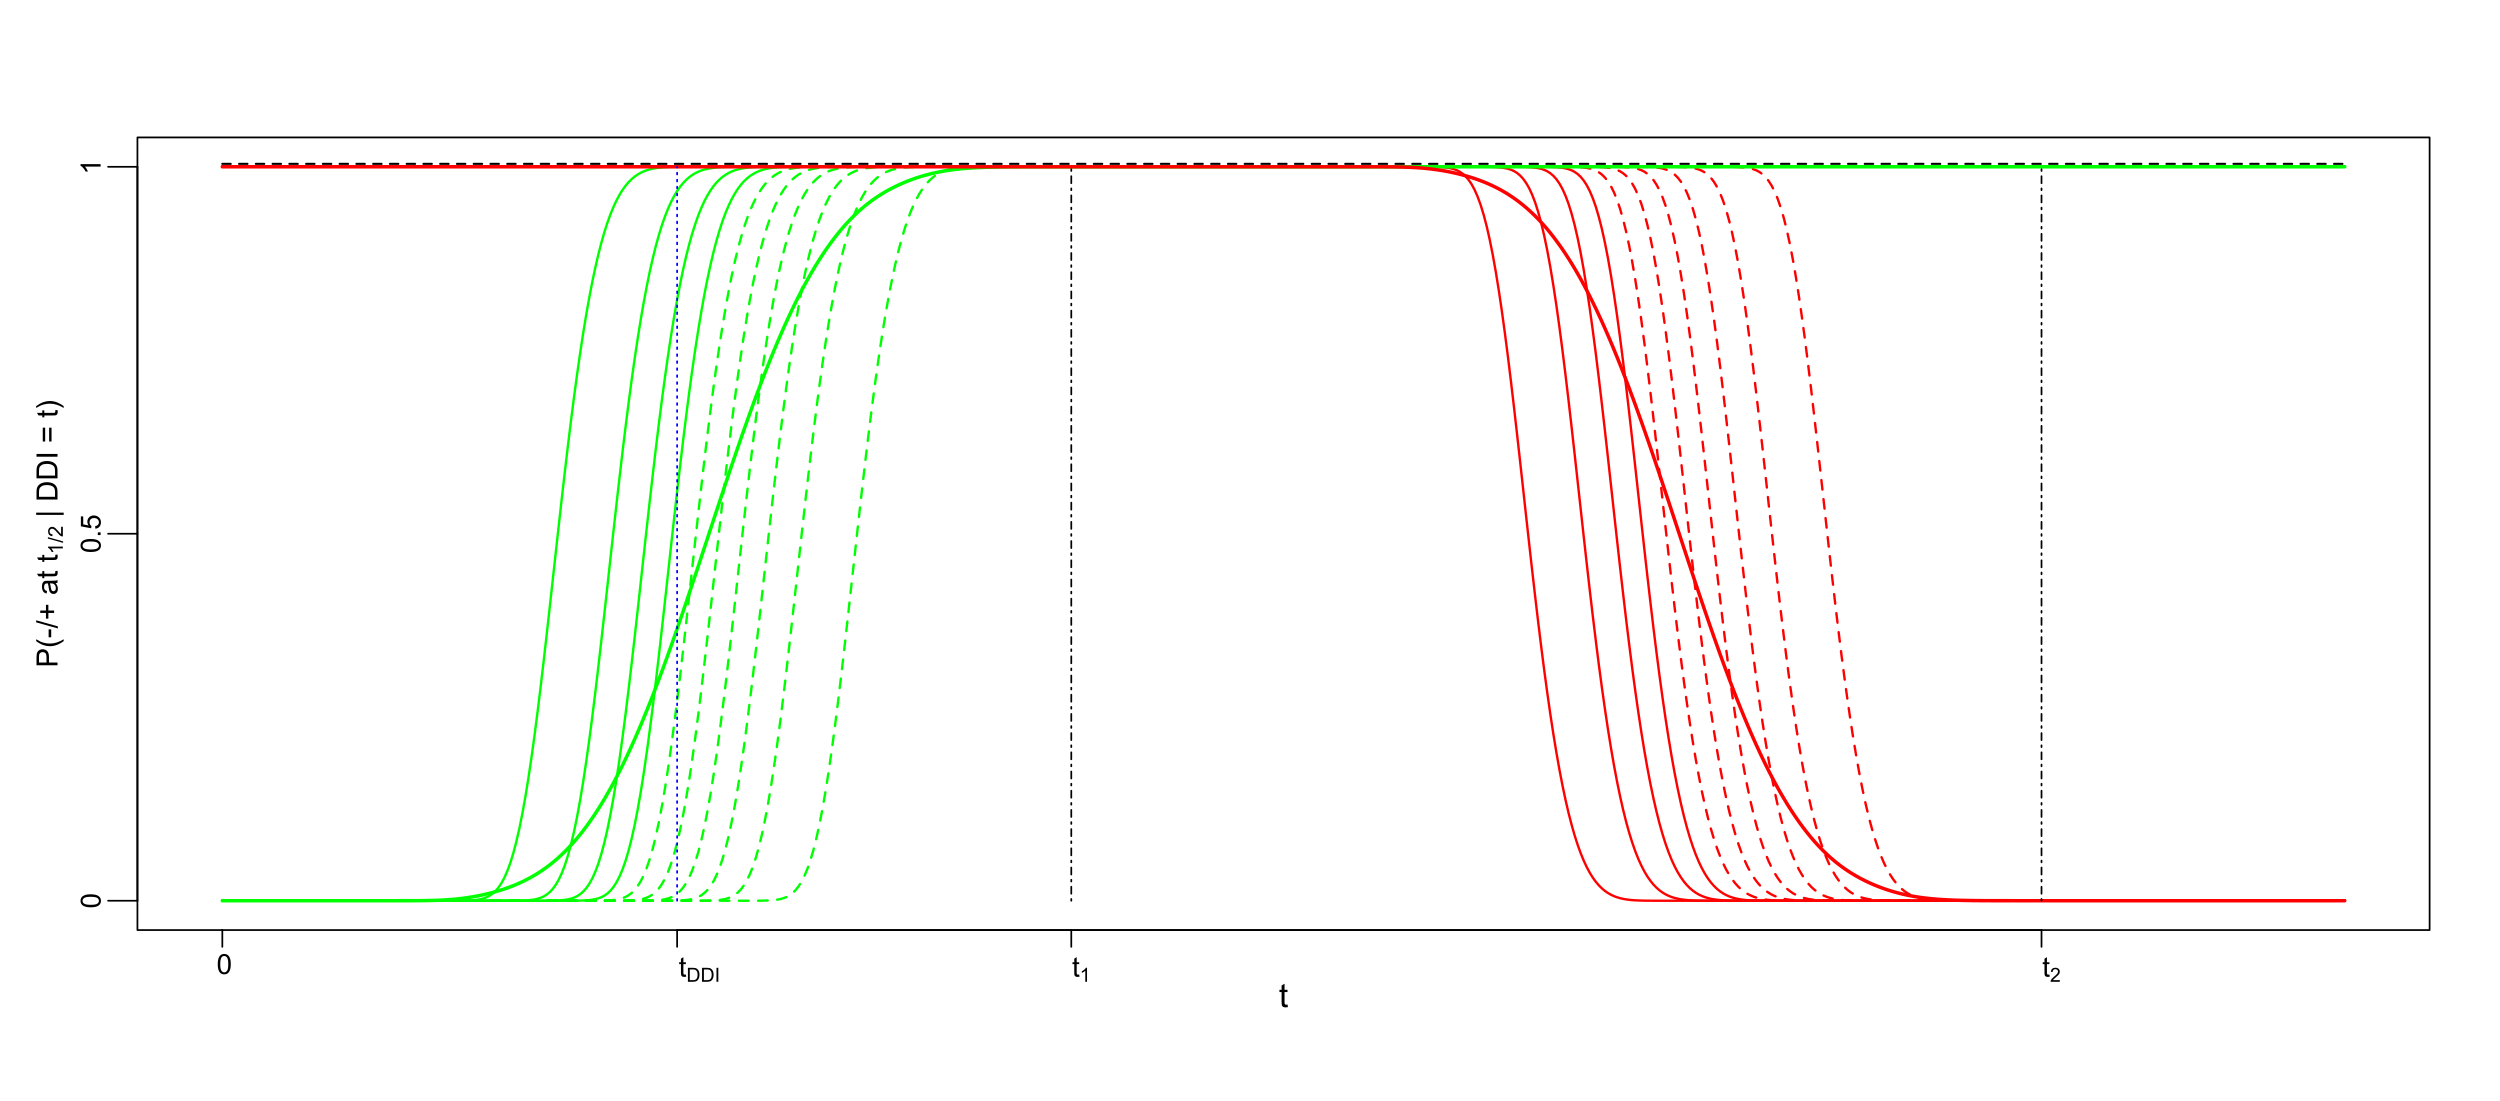 <?xml version="1.0" encoding="UTF-8"?>
<svg xmlns="http://www.w3.org/2000/svg" xmlns:xlink="http://www.w3.org/1999/xlink" width="1074pt" height="473pt" viewBox="0 0 1074 473" version="1.1">
<defs>
<g>
<symbol overflow="visible" id="glyph0-0">
<path style="stroke:none;" d="M 1.801 0 L 1.801 -9 L 9 -9 L 9 0 Z M 2.023 -0.227 L 8.773 -0.227 L 8.773 -8.773 L 2.023 -8.773 Z M 2.023 -0.227 "/>
</symbol>
<symbol overflow="visible" id="glyph0-1">
<path style="stroke:none;" d="M 3.711 -1.133 L 3.895 -0.016 C 3.535 0.059 3.215 0.094 2.938 0.098 C 2.477 0.094 2.121 0.023 1.871 -0.117 C 1.613 -0.262 1.438 -0.453 1.336 -0.691 C 1.23 -0.926 1.176 -1.422 1.18 -2.188 L 1.18 -6.484 L 0.254 -6.484 L 0.254 -7.469 L 1.18 -7.469 L 1.18 -9.316 L 2.441 -10.074 L 2.441 -7.469 L 3.711 -7.469 L 3.711 -6.484 L 2.441 -6.484 L 2.441 -2.117 C 2.438 -1.75 2.461 -1.52 2.508 -1.418 C 2.551 -1.316 2.621 -1.234 2.723 -1.172 C 2.82 -1.109 2.965 -1.078 3.156 -1.082 C 3.293 -1.078 3.477 -1.094 3.711 -1.133 Z M 3.711 -1.133 "/>
</symbol>
<symbol overflow="visible" id="glyph1-0">
<path style="stroke:none;" d="M 0 -1.574 L -7.875 -1.574 L -7.875 -7.875 L 0 -7.875 Z M -0.195 -1.773 L -0.195 -7.68 L -7.68 -7.68 L -7.68 -1.773 Z M -0.195 -1.773 "/>
</symbol>
<symbol overflow="visible" id="glyph1-1">
<path style="stroke:none;" d="M 0 -0.973 L -9.02 -0.973 L -9.02 -4.375 C -9.016 -4.973 -8.988 -5.43 -8.934 -5.746 C -8.859 -6.188 -8.719 -6.559 -8.512 -6.859 C -8.301 -7.156 -8.012 -7.398 -7.641 -7.582 C -7.266 -7.762 -6.855 -7.852 -6.41 -7.855 C -5.645 -7.852 -4.996 -7.605 -4.465 -7.121 C -3.934 -6.629 -3.668 -5.75 -3.668 -4.48 L -3.668 -2.164 L 0 -2.164 Z M -4.73 -2.164 L -4.73 -4.496 C -4.727 -5.262 -4.871 -5.809 -5.16 -6.137 C -5.445 -6.457 -5.852 -6.621 -6.375 -6.625 C -6.75 -6.621 -7.07 -6.527 -7.344 -6.34 C -7.609 -6.148 -7.789 -5.895 -7.875 -5.586 C -7.926 -5.383 -7.949 -5.012 -7.953 -4.473 L -7.953 -2.164 Z M -4.73 -2.164 "/>
</symbol>
<symbol overflow="visible" id="glyph1-2">
<path style="stroke:none;" d="M 2.652 -2.945 C 1.879 -2.332 0.98 -1.816 -0.055 -1.395 C -1.086 -0.973 -2.156 -0.762 -3.266 -0.762 C -4.238 -0.762 -5.176 -0.918 -6.074 -1.238 C -7.109 -1.602 -8.141 -2.172 -9.172 -2.945 L -9.172 -3.742 C -8.316 -3.242 -7.711 -2.914 -7.348 -2.758 C -6.777 -2.504 -6.184 -2.305 -5.574 -2.164 C -4.801 -1.984 -4.031 -1.898 -3.262 -1.902 C -1.285 -1.898 0.684 -2.512 2.652 -3.742 Z M 2.652 -2.945 "/>
</symbol>
<symbol overflow="visible" id="glyph1-3">
<path style="stroke:none;" d="M -2.707 -0.398 L -3.82 -0.398 L -3.82 -3.801 L -2.707 -3.801 Z M -2.707 -0.398 "/>
</symbol>
<symbol overflow="visible" id="glyph1-4">
<path style="stroke:none;" d="M 0.152 0 L -9.172 -2.613 L -9.172 -3.5 L 0.152 -0.891 Z M 0.152 0 "/>
</symbol>
<symbol overflow="visible" id="glyph1-5">
<path style="stroke:none;" d="M -1.457 -3.156 L -3.93 -3.156 L -3.93 -0.703 L -4.965 -0.703 L -4.965 -3.156 L -7.418 -3.156 L -7.418 -4.203 L -4.965 -4.203 L -4.965 -6.656 L -3.93 -6.656 L -3.93 -4.203 L -1.457 -4.203 Z M -1.457 -3.156 "/>
</symbol>
<symbol overflow="visible" id="glyph1-6">
<path style="stroke:none;" d=""/>
</symbol>
<symbol overflow="visible" id="glyph1-7">
<path style="stroke:none;" d="M -0.805 -5.094 C -0.453 -4.68 -0.207 -4.285 -0.066 -3.91 C 0.078 -3.527 0.145 -3.121 0.148 -2.688 C 0.145 -1.969 -0.027 -1.418 -0.379 -1.035 C -0.727 -0.648 -1.176 -0.457 -1.723 -0.457 C -2.043 -0.457 -2.332 -0.527 -2.598 -0.672 C -2.859 -0.816 -3.074 -1.008 -3.234 -1.246 C -3.395 -1.48 -3.516 -1.746 -3.598 -2.043 C -3.652 -2.258 -3.707 -2.586 -3.766 -3.027 C -3.871 -3.918 -4 -4.574 -4.148 -5 C -4.297 -5 -4.391 -5.004 -4.438 -5.008 C -4.883 -5.004 -5.203 -4.898 -5.391 -4.695 C -5.641 -4.406 -5.766 -3.988 -5.766 -3.434 C -5.766 -2.91 -5.672 -2.523 -5.492 -2.277 C -5.305 -2.027 -4.984 -1.844 -4.523 -1.73 L -4.668 -0.645 C -5.129 -0.742 -5.504 -0.902 -5.789 -1.129 C -6.074 -1.352 -6.293 -1.68 -6.449 -2.109 C -6.602 -2.535 -6.68 -3.027 -6.68 -3.594 C -6.68 -4.148 -6.613 -4.602 -6.484 -4.953 C -6.352 -5.297 -6.188 -5.555 -5.988 -5.723 C -5.789 -5.883 -5.535 -5.996 -5.234 -6.066 C -5.043 -6.098 -4.703 -6.117 -4.215 -6.121 L -2.738 -6.121 C -1.707 -6.117 -1.059 -6.141 -0.785 -6.191 C -0.512 -6.234 -0.25 -6.328 0 -6.473 L 0 -5.316 C -0.227 -5.199 -0.492 -5.125 -0.805 -5.094 Z M -3.277 -5 C -3.109 -4.594 -2.973 -3.992 -2.859 -3.191 C -2.793 -2.734 -2.719 -2.414 -2.637 -2.227 C -2.555 -2.039 -2.434 -1.891 -2.277 -1.789 C -2.117 -1.684 -1.941 -1.633 -1.754 -1.637 C -1.453 -1.633 -1.207 -1.746 -1.012 -1.973 C -0.812 -2.195 -0.715 -2.523 -0.719 -2.953 C -0.715 -3.379 -0.809 -3.758 -1 -4.09 C -1.184 -4.422 -1.438 -4.664 -1.766 -4.824 C -2.012 -4.938 -2.383 -4.996 -2.875 -5 Z M -3.277 -5 "/>
</symbol>
<symbol overflow="visible" id="glyph1-8">
<path style="stroke:none;" d="M -0.992 -3.25 L -0.012 -3.41 C 0.051 -3.098 0.082 -2.816 0.086 -2.57 C 0.082 -2.168 0.02 -1.855 -0.105 -1.637 C -0.23 -1.41 -0.395 -1.254 -0.605 -1.168 C -0.809 -1.074 -1.246 -1.031 -1.914 -1.035 L -5.672 -1.035 L -5.672 -0.223 L -6.535 -0.223 L -6.535 -1.035 L -8.152 -1.035 L -8.816 -2.137 L -6.535 -2.137 L -6.535 -3.25 L -5.672 -3.25 L -5.672 -2.137 L -1.852 -2.137 C -1.535 -2.133 -1.332 -2.152 -1.242 -2.191 C -1.152 -2.23 -1.078 -2.293 -1.027 -2.383 C -0.973 -2.469 -0.949 -2.594 -0.949 -2.762 C -0.949 -2.879 -0.961 -3.043 -0.992 -3.25 Z M -0.992 -3.25 "/>
</symbol>
<symbol overflow="visible" id="glyph1-9">
<path style="stroke:none;" d="M 2.652 -1.156 L -9.172 -1.156 L -9.172 -2.121 L 2.652 -2.121 Z M 2.652 -1.156 "/>
</symbol>
<symbol overflow="visible" id="glyph1-10">
<path style="stroke:none;" d="M 0 -0.973 L -9.02 -0.973 L -9.02 -4.078 C -9.016 -4.781 -8.973 -5.316 -8.891 -5.684 C -8.766 -6.199 -8.551 -6.641 -8.246 -7.008 C -7.84 -7.484 -7.328 -7.84 -6.703 -8.074 C -6.078 -8.309 -5.363 -8.426 -4.559 -8.43 C -3.871 -8.426 -3.262 -8.344 -2.738 -8.188 C -2.207 -8.023 -1.77 -7.82 -1.426 -7.574 C -1.074 -7.32 -0.801 -7.047 -0.605 -6.75 C -0.402 -6.453 -0.254 -6.094 -0.152 -5.676 C -0.051 -5.254 0 -4.77 0 -4.227 Z M -1.062 -2.164 L -1.062 -4.09 C -1.059 -4.684 -1.117 -5.148 -1.23 -5.492 C -1.34 -5.828 -1.496 -6.098 -1.699 -6.301 C -1.98 -6.578 -2.359 -6.801 -2.836 -6.961 C -3.312 -7.117 -3.891 -7.195 -4.578 -7.199 C -5.516 -7.195 -6.242 -7.039 -6.75 -6.734 C -7.258 -6.422 -7.598 -6.047 -7.77 -5.605 C -7.891 -5.281 -7.949 -4.766 -7.953 -4.062 L -7.953 -2.164 Z M -1.062 -2.164 "/>
</symbol>
<symbol overflow="visible" id="glyph1-11">
<path style="stroke:none;" d="M 0 -1.176 L -9.02 -1.176 L -9.02 -2.367 L 0 -2.367 Z M 0 -1.176 "/>
</symbol>
<symbol overflow="visible" id="glyph1-12">
<path style="stroke:none;" d="M -5.305 -6.656 L -5.305 -0.703 L -6.336 -0.703 L -6.336 -6.656 Z M -2.566 -6.656 L -2.566 -0.703 L -3.598 -0.703 L -3.598 -6.656 Z M -2.566 -6.656 "/>
</symbol>
<symbol overflow="visible" id="glyph1-13">
<path style="stroke:none;" d="M 2.652 -1.555 L 2.652 -0.762 C 0.684 -1.988 -1.285 -2.602 -3.262 -2.602 C -4.031 -2.602 -4.797 -2.512 -5.555 -2.34 C -6.168 -2.195 -6.758 -2 -7.328 -1.754 C -7.695 -1.59 -8.309 -1.262 -9.172 -0.762 L -9.172 -1.555 C -8.141 -2.324 -7.109 -2.895 -6.074 -3.266 C -5.176 -3.578 -4.238 -3.738 -3.266 -3.742 C -2.156 -3.738 -1.086 -3.527 -0.055 -3.105 C 0.98 -2.68 1.879 -2.16 2.652 -1.555 Z M 2.652 -1.555 "/>
</symbol>
<symbol overflow="visible" id="glyph2-0">
<path style="stroke:none;" d="M 0 -1.102 L -5.512 -1.102 L -5.512 -5.512 L 0 -5.512 Z M -0.137 -1.242 L -0.137 -5.375 L -5.375 -5.375 L -5.375 -1.242 Z M -0.137 -1.242 "/>
</symbol>
<symbol overflow="visible" id="glyph2-1">
<path style="stroke:none;" d="M 0 -3.285 L 0 -2.512 L -4.941 -2.512 C -4.758 -2.32 -4.582 -2.074 -4.406 -1.773 C -4.227 -1.469 -4.09 -1.199 -4.004 -0.961 L -4.754 -0.961 C -4.953 -1.391 -5.199 -1.77 -5.492 -2.098 C -5.781 -2.422 -6.066 -2.648 -6.34 -2.785 L -6.34 -3.285 Z M 0 -3.285 "/>
</symbol>
<symbol overflow="visible" id="glyph2-2">
<path style="stroke:none;" d="M 0.109 0 L -6.422 -1.832 L -6.422 -2.449 L 0.109 -0.625 Z M 0.109 0 "/>
</symbol>
<symbol overflow="visible" id="glyph2-3">
<path style="stroke:none;" d="M -0.746 -4.441 L 0 -4.441 L 0 -0.266 C -0.188 -0.258 -0.367 -0.289 -0.539 -0.359 C -0.82 -0.461 -1.098 -0.633 -1.379 -0.867 C -1.652 -1.102 -1.973 -1.438 -2.336 -1.883 C -2.895 -2.562 -3.34 -3.027 -3.672 -3.273 C -3.996 -3.512 -4.309 -3.633 -4.605 -3.637 C -4.91 -3.633 -5.168 -3.523 -5.383 -3.305 C -5.59 -3.086 -5.695 -2.797 -5.699 -2.445 C -5.695 -2.07 -5.582 -1.773 -5.363 -1.551 C -5.137 -1.324 -4.828 -1.211 -4.43 -1.211 L -4.512 -0.414 C -5.105 -0.465 -5.559 -0.668 -5.871 -1.027 C -6.184 -1.379 -6.34 -1.859 -6.34 -2.465 C -6.34 -3.066 -6.172 -3.543 -5.836 -3.898 C -5.5 -4.25 -5.082 -4.43 -4.586 -4.43 C -4.332 -4.43 -4.082 -4.375 -3.84 -4.273 C -3.594 -4.168 -3.34 -4 -3.07 -3.762 C -2.797 -3.52 -2.426 -3.121 -1.961 -2.566 C -1.566 -2.098 -1.301 -1.797 -1.164 -1.668 C -1.023 -1.535 -0.883 -1.426 -0.746 -1.344 Z M -0.746 -4.441 "/>
</symbol>
<symbol overflow="visible" id="glyph3-0">
<path style="stroke:none;" d="M 0 -1.5 L -7.5 -1.5 L -7.5 -7.5 L 0 -7.5 Z M -0.188 -1.688 L -0.188 -7.312 L -7.312 -7.312 L -7.312 -1.688 Z M -0.188 -1.688 "/>
</symbol>
<symbol overflow="visible" id="glyph3-1">
<path style="stroke:none;" d="M -4.234 -0.5 C -5.246 -0.496 -6.062 -0.602 -6.688 -0.812 C -7.305 -1.02 -7.785 -1.328 -8.121 -1.742 C -8.457 -2.152 -8.625 -2.672 -8.625 -3.301 C -8.625 -3.758 -8.531 -4.164 -8.348 -4.512 C -8.16 -4.859 -7.891 -5.145 -7.543 -5.371 C -7.191 -5.594 -6.766 -5.773 -6.266 -5.906 C -5.762 -6.035 -5.086 -6.098 -4.234 -6.102 C -3.223 -6.098 -2.41 -5.996 -1.793 -5.789 C -1.176 -5.578 -0.695 -5.266 -0.359 -4.859 C -0.02 -4.445 0.145 -3.926 0.148 -3.297 C 0.145 -2.465 -0.148 -1.816 -0.742 -1.348 C -1.457 -0.781 -2.621 -0.496 -4.234 -0.5 Z M -4.234 -1.582 C -2.824 -1.582 -1.887 -1.746 -1.418 -2.074 C -0.949 -2.402 -0.715 -2.809 -0.719 -3.297 C -0.715 -3.777 -0.949 -4.184 -1.422 -4.52 C -1.887 -4.848 -2.824 -5.016 -4.234 -5.016 C -5.648 -5.016 -6.59 -4.848 -7.055 -4.52 C -7.516 -4.188 -7.746 -3.777 -7.75 -3.289 C -7.746 -2.801 -7.543 -2.414 -7.137 -2.129 C -6.613 -1.762 -5.645 -1.582 -4.234 -1.582 Z M -4.234 -1.582 "/>
</symbol>
<symbol overflow="visible" id="glyph3-2">
<path style="stroke:none;" d="M 0 -1.09 L -1.203 -1.09 L -1.199 -2.289 L 0 -2.289 Z M 0 -1.09 "/>
</symbol>
<symbol overflow="visible" id="glyph3-3">
<path style="stroke:none;" d="M -2.25 -0.5 L -2.344 -1.605 C -1.805 -1.684 -1.398 -1.871 -1.125 -2.176 C -0.852 -2.473 -0.715 -2.836 -0.719 -3.258 C -0.715 -3.766 -0.906 -4.195 -1.293 -4.547 C -1.672 -4.898 -2.18 -5.074 -2.816 -5.074 C -3.414 -5.074 -3.891 -4.902 -4.242 -4.566 C -4.59 -4.227 -4.762 -3.785 -4.766 -3.242 C -4.762 -2.898 -4.684 -2.594 -4.531 -2.32 C -4.375 -2.047 -4.176 -1.832 -3.93 -1.676 L -4.062 -0.688 L -8.473 -1.52 L -8.473 -5.789 L -7.465 -5.789 L -7.465 -2.363 L -5.156 -1.898 C -5.516 -2.414 -5.695 -2.953 -5.695 -3.523 C -5.695 -4.27 -5.434 -4.902 -4.914 -5.422 C -4.395 -5.934 -3.727 -6.191 -2.91 -6.195 C -2.133 -6.191 -1.461 -5.965 -0.895 -5.516 C -0.199 -4.961 0.145 -4.211 0.148 -3.258 C 0.145 -2.477 -0.07 -1.836 -0.508 -1.344 C -0.941 -0.848 -1.523 -0.566 -2.25 -0.5 Z M -2.25 -0.5 "/>
</symbol>
<symbol overflow="visible" id="glyph3-4">
<path style="stroke:none;" d="M 0 -4.469 L 0 -3.414 L -6.719 -3.418 C -6.477 -3.16 -6.234 -2.828 -5.996 -2.418 C -5.75 -2.004 -5.57 -1.633 -5.449 -1.309 L -6.469 -1.309 C -6.742 -1.895 -7.078 -2.41 -7.477 -2.852 C -7.871 -3.293 -8.254 -3.605 -8.625 -3.793 L -8.625 -4.473 Z M 0 -4.469 "/>
</symbol>
<symbol overflow="visible" id="glyph4-0">
<path style="stroke:none;" d="M 1.5 0 L 1.5 -7.5 L 7.5 -7.5 L 7.5 0 Z M 1.688 -0.188 L 7.312 -0.188 L 7.312 -7.312 L 1.688 -7.312 Z M 1.688 -0.188 "/>
</symbol>
<symbol overflow="visible" id="glyph4-1">
<path style="stroke:none;" d="M 3.094 -0.945 L 3.246 -0.012 C 2.949 0.051 2.684 0.082 2.449 0.082 C 2.066 0.082 1.77 0.023 1.559 -0.098 C 1.348 -0.219 1.199 -0.379 1.113 -0.578 C 1.027 -0.773 0.984 -1.188 0.984 -1.82 L 0.984 -5.402 L 0.211 -5.402 L 0.211 -6.223 L 0.984 -6.223 L 0.984 -7.766 L 2.031 -8.398 L 2.031 -6.223 L 3.094 -6.223 L 3.094 -5.402 L 2.031 -5.402 L 2.031 -1.766 C 2.027 -1.461 2.047 -1.27 2.086 -1.184 C 2.125 -1.098 2.184 -1.027 2.27 -0.977 C 2.352 -0.926 2.473 -0.902 2.633 -0.902 C 2.742 -0.902 2.898 -0.914 3.094 -0.945 Z M 3.094 -0.945 "/>
</symbol>
<symbol overflow="visible" id="glyph4-2">
<path style="stroke:none;" d="M 0.5 -4.234 C 0.496 -5.246 0.602 -6.062 0.812 -6.688 C 1.02 -7.305 1.328 -7.785 1.742 -8.121 C 2.148 -8.457 2.668 -8.625 3.297 -8.625 C 3.758 -8.625 4.164 -8.531 4.512 -8.348 C 4.855 -8.16 5.141 -7.891 5.371 -7.543 C 5.594 -7.191 5.773 -6.766 5.906 -6.266 C 6.035 -5.762 6.098 -5.086 6.102 -4.234 C 6.098 -3.227 5.996 -2.414 5.789 -1.797 C 5.578 -1.176 5.266 -0.695 4.859 -0.359 C 4.445 -0.02 3.926 0.145 3.297 0.148 C 2.465 0.145 1.816 -0.148 1.348 -0.742 C 0.781 -1.457 0.496 -2.621 0.5 -4.234 Z M 1.582 -4.234 C 1.582 -2.824 1.746 -1.887 2.074 -1.418 C 2.402 -0.949 2.809 -0.715 3.297 -0.719 C 3.777 -0.715 4.184 -0.949 4.52 -1.422 C 4.848 -1.887 5.016 -2.824 5.016 -4.234 C 5.016 -5.648 4.848 -6.59 4.52 -7.055 C 4.184 -7.516 3.773 -7.746 3.289 -7.75 C 2.801 -7.746 2.414 -7.543 2.125 -7.137 C 1.762 -6.613 1.582 -5.645 1.582 -4.234 Z M 1.582 -4.234 "/>
</symbol>
<symbol overflow="visible" id="glyph5-0">
<path style="stroke:none;" d="M 1.051 0 L 1.051 -5.25 L 5.25 -5.25 L 5.25 0 Z M 1.18 -0.133 L 5.117 -0.133 L 5.117 -5.117 L 1.18 -5.117 Z M 1.18 -0.133 "/>
</symbol>
<symbol overflow="visible" id="glyph5-1">
<path style="stroke:none;" d="M 0.648 0 L 0.648 -6.012 L 2.719 -6.012 C 3.188 -6.012 3.543 -5.98 3.789 -5.926 C 4.129 -5.844 4.422 -5.703 4.672 -5.496 C 4.984 -5.227 5.223 -4.883 5.383 -4.469 C 5.535 -4.051 5.613 -3.574 5.617 -3.039 C 5.613 -2.582 5.559 -2.176 5.457 -1.824 C 5.348 -1.469 5.211 -1.18 5.047 -0.949 C 4.875 -0.715 4.695 -0.531 4.5 -0.402 C 4.301 -0.266 4.059 -0.164 3.781 -0.102 C 3.5 -0.031 3.18 0 2.816 0 Z M 1.445 -0.711 L 2.727 -0.711 C 3.117 -0.707 3.43 -0.746 3.66 -0.82 C 3.883 -0.891 4.062 -0.992 4.199 -1.133 C 4.387 -1.316 4.535 -1.57 4.641 -1.891 C 4.742 -2.207 4.793 -2.594 4.797 -3.051 C 4.793 -3.68 4.691 -4.164 4.488 -4.5 C 4.281 -4.836 4.031 -5.062 3.738 -5.18 C 3.523 -5.262 3.18 -5.301 2.707 -5.305 L 1.445 -5.305 Z M 1.445 -0.711 "/>
</symbol>
<symbol overflow="visible" id="glyph5-2">
<path style="stroke:none;" d="M 0.785 0 L 0.785 -6.012 L 1.578 -6.012 L 1.578 0 Z M 0.785 0 "/>
</symbol>
<symbol overflow="visible" id="glyph5-3">
<path style="stroke:none;" d="M 3.129 0 L 2.391 0 L 2.391 -4.703 C 2.211 -4.531 1.977 -4.363 1.691 -4.195 C 1.398 -4.023 1.141 -3.895 0.914 -3.812 L 0.914 -4.527 C 1.328 -4.719 1.688 -4.953 1.996 -5.234 C 2.305 -5.508 2.523 -5.777 2.652 -6.039 L 3.129 -6.039 Z M 3.129 0 "/>
</symbol>
<symbol overflow="visible" id="glyph5-4">
<path style="stroke:none;" d="M 4.23 -0.711 L 4.23 0 L 0.254 0 C 0.246 -0.176 0.277 -0.344 0.34 -0.512 C 0.441 -0.777 0.602 -1.047 0.824 -1.312 C 1.047 -1.574 1.371 -1.875 1.793 -2.223 C 2.445 -2.754 2.887 -3.18 3.117 -3.496 C 3.344 -3.805 3.457 -4.102 3.461 -4.383 C 3.457 -4.676 3.352 -4.922 3.148 -5.125 C 2.938 -5.324 2.664 -5.426 2.328 -5.426 C 1.969 -5.426 1.688 -5.316 1.477 -5.105 C 1.262 -4.887 1.152 -4.594 1.152 -4.219 L 0.395 -4.297 C 0.441 -4.859 0.637 -5.293 0.98 -5.594 C 1.316 -5.887 1.773 -6.035 2.348 -6.039 C 2.922 -6.035 3.379 -5.875 3.715 -5.559 C 4.051 -5.234 4.219 -4.836 4.219 -4.367 C 4.219 -4.125 4.168 -3.891 4.07 -3.656 C 3.973 -3.422 3.809 -3.176 3.582 -2.922 C 3.348 -2.664 2.969 -2.312 2.445 -1.867 C 2 -1.492 1.715 -1.238 1.59 -1.109 C 1.461 -0.973 1.359 -0.84 1.281 -0.711 Z M 4.23 -0.711 "/>
</symbol>
</g>
</defs>
<g id="surface16">
<rect x="0" y="0" width="1074" height="473" style="fill:rgb(100%,100%,100%);fill-opacity:1;stroke:none;"/>
<path style="fill:none;stroke-width:0.75;stroke-linecap:round;stroke-linejoin:round;stroke:rgb(0%,0%,0%);stroke-opacity:1;stroke-miterlimit:10;" d="M 59.039 399.559 L 1043.762 399.559 L 1043.762 59.039 L 59.039 59.039 L 59.039 399.559 "/>
<path style="fill:none;stroke-width:1.028;stroke-linecap:round;stroke-linejoin:round;stroke:rgb(100%,0%,0%);stroke-opacity:1;stroke-dasharray:4.11,4.11;stroke-miterlimit:10;" d="M 95.512 71.652 L 737.664 71.652 L 738.965 71.656 L 740.27 71.656 L 741.57 71.66 L 742.875 71.672 L 744.176 71.688 L 745.477 71.711 L 746.781 71.758 L 748.082 71.828 L 749.387 71.938 L 750.688 72.102 L 751.992 72.352 L 753.293 72.711 L 754.598 73.215 L 755.898 73.914 L 757.203 74.859 L 758.504 76.105 L 759.805 77.719 L 761.109 79.77 L 762.41 82.324 L 763.715 85.457 L 765.016 89.223 L 766.32 93.68 L 767.621 98.875 L 768.926 104.836 L 770.227 111.578 L 771.527 119.102 L 772.832 127.387 L 774.133 136.395 L 775.438 146.066 L 776.738 156.336 L 778.043 167.113 L 779.344 178.316 L 780.648 189.832 L 781.949 201.562 L 783.254 213.395 L 784.555 225.23 L 785.855 236.961 L 787.16 248.5 L 788.461 259.754 L 789.766 270.652 L 791.066 281.125 L 792.371 291.121 L 793.672 300.598 L 794.977 309.516 L 796.277 317.863 L 797.578 325.617 L 798.883 332.785 L 800.184 339.367 L 801.488 345.371 L 802.789 350.82 L 804.094 355.734 L 805.395 360.141 L 806.699 364.062 L 808 367.539 L 809.305 370.598 L 810.605 373.273 L 811.906 375.598 L 813.211 377.602 L 814.512 379.32 L 815.816 380.777 L 817.117 382.008 L 818.422 383.035 L 819.723 383.883 L 821.027 384.582 L 822.328 385.145 L 823.629 385.598 L 824.934 385.953 L 826.234 386.23 L 827.539 386.441 L 828.84 386.602 L 830.145 386.715 L 831.445 386.801 L 832.75 386.855 L 834.051 386.895 L 835.355 386.918 L 836.656 386.934 L 837.957 386.941 L 839.262 386.945 L 840.562 386.949 L 1007.289 386.949 "/>
<path style="fill:none;stroke-width:1.028;stroke-linecap:round;stroke-linejoin:round;stroke:rgb(0%,100%,0%);stroke-opacity:1;stroke-dasharray:4.11,4.11;stroke-miterlimit:10;" d="M 95.512 386.949 L 319.547 386.949 L 320.852 386.945 L 322.152 386.945 L 323.457 386.941 L 324.758 386.938 L 326.062 386.93 L 327.363 386.914 L 328.664 386.887 L 329.969 386.844 L 331.27 386.773 L 332.574 386.664 L 333.875 386.496 L 335.18 386.25 L 336.48 385.891 L 337.785 385.383 L 339.086 384.684 L 340.387 383.742 L 341.691 382.496 L 342.992 380.879 L 344.297 378.832 L 345.598 376.273 L 346.902 373.145 L 348.203 369.379 L 349.508 364.922 L 350.809 359.727 L 352.113 353.766 L 353.414 347.02 L 354.715 339.496 L 356.02 331.211 L 357.32 322.207 L 358.625 312.535 L 359.926 302.266 L 361.23 291.484 L 362.531 280.285 L 363.836 268.77 L 365.137 257.039 L 366.438 245.203 L 367.742 233.371 L 369.043 221.641 L 370.348 210.102 L 371.648 198.848 L 372.953 187.949 L 374.254 177.473 L 375.559 167.48 L 376.859 158.004 L 378.164 149.082 L 379.465 140.738 L 380.766 132.98 L 382.07 125.816 L 383.371 119.234 L 384.676 113.23 L 385.977 107.781 L 387.281 102.867 L 388.582 98.461 L 389.887 94.535 L 391.188 91.059 L 392.488 88 L 393.793 85.324 L 395.094 83.004 L 396.398 80.996 L 397.699 79.281 L 399.004 77.824 L 400.305 76.594 L 401.609 75.566 L 402.91 74.715 L 404.215 74.02 L 405.516 73.457 L 406.816 73.004 L 408.121 72.648 L 409.422 72.371 L 410.727 72.16 L 412.027 72 L 413.332 71.883 L 414.633 71.801 L 415.938 71.742 L 417.238 71.707 L 418.539 71.68 L 419.844 71.668 L 421.145 71.66 L 422.449 71.656 L 423.75 71.652 L 1007.289 71.652 "/>
<path style="fill:none;stroke-width:1.028;stroke-linecap:round;stroke-linejoin:round;stroke:rgb(100%,0%,0%);stroke-opacity:1;stroke-dasharray:4.11,4.11;stroke-miterlimit:10;" d="M 95.512 71.652 L 714.219 71.652 L 715.52 71.656 L 716.824 71.656 L 719.426 71.672 L 720.73 71.691 L 722.031 71.723 L 723.336 71.77 L 724.637 71.852 L 725.941 71.973 L 727.242 72.156 L 728.547 72.43 L 729.848 72.82 L 731.152 73.371 L 732.453 74.129 L 733.754 75.141 L 735.059 76.477 L 736.359 78.191 L 737.664 80.363 L 738.965 83.059 L 740.27 86.344 L 741.57 90.281 L 742.875 94.922 L 744.176 100.305 L 745.477 106.465 L 746.781 113.406 L 748.082 121.125 L 749.387 129.598 L 750.688 138.777 L 751.992 148.605 L 753.293 159.012 L 754.598 169.91 L 755.898 181.199 L 757.203 192.781 L 758.504 204.543 L 759.805 216.387 L 761.109 228.207 L 762.41 239.898 L 763.715 251.371 L 765.016 262.543 L 766.32 273.34 L 767.621 283.699 L 768.926 293.566 L 770.227 302.902 L 771.527 311.68 L 772.832 319.879 L 774.133 327.484 L 775.438 334.504 L 776.738 340.938 L 778.043 346.801 L 779.344 352.109 L 780.648 356.895 L 781.949 361.176 L 783.254 364.984 L 784.555 368.352 L 785.855 371.309 L 787.16 373.895 L 788.461 376.133 L 789.766 378.062 L 791.066 379.711 L 792.371 381.109 L 793.672 382.285 L 794.977 383.266 L 796.277 384.074 L 797.578 384.734 L 798.883 385.27 L 800.184 385.695 L 801.488 386.031 L 802.789 386.289 L 804.094 386.484 L 805.395 386.633 L 806.699 386.738 L 808 386.816 L 809.305 386.867 L 810.605 386.902 L 811.906 386.922 L 813.211 386.938 L 814.512 386.941 L 815.816 386.945 L 817.117 386.949 L 1007.289 386.949 "/>
<path style="fill:none;stroke-width:1.028;stroke-linecap:round;stroke-linejoin:round;stroke:rgb(0%,100%,0%);stroke-opacity:1;stroke-dasharray:4.11,4.11;stroke-miterlimit:10;" d="M 95.512 386.949 L 296.102 386.949 L 297.406 386.945 L 298.707 386.945 L 300.012 386.941 L 301.312 386.938 L 302.613 386.926 L 303.918 386.91 L 305.219 386.879 L 306.523 386.828 L 307.824 386.75 L 309.129 386.629 L 310.43 386.441 L 311.734 386.172 L 313.035 385.777 L 314.336 385.227 L 315.641 384.473 L 316.941 383.457 L 318.246 382.125 L 319.547 380.406 L 320.852 378.234 L 322.152 375.539 L 323.457 372.254 L 324.758 368.32 L 326.062 363.68 L 327.363 358.293 L 328.664 352.137 L 329.969 345.191 L 331.27 337.473 L 332.574 329.004 L 333.875 319.824 L 335.18 309.992 L 336.48 299.586 L 337.785 288.691 L 339.086 277.402 L 340.387 265.82 L 341.691 254.055 L 342.992 242.211 L 344.297 230.395 L 345.598 218.703 L 346.902 207.23 L 348.203 196.059 L 349.508 185.262 L 350.809 174.902 L 352.113 165.035 L 353.414 155.699 L 354.715 146.922 L 356.02 138.723 L 357.32 131.113 L 358.625 124.098 L 359.926 117.664 L 361.23 111.801 L 362.531 106.488 L 363.836 101.707 L 365.137 97.426 L 366.438 93.617 L 367.742 90.25 L 369.043 87.289 L 370.348 84.707 L 371.648 82.469 L 372.953 80.539 L 374.254 78.891 L 375.559 77.492 L 376.859 76.316 L 378.164 75.336 L 379.465 74.527 L 380.766 73.867 L 382.07 73.332 L 383.371 72.906 L 384.676 72.57 L 385.977 72.312 L 387.281 72.113 L 388.582 71.969 L 389.887 71.859 L 391.188 71.785 L 392.488 71.73 L 393.793 71.699 L 395.094 71.676 L 396.398 71.664 L 397.699 71.656 L 399.004 71.652 L 1007.289 71.652 "/>
<path style="fill:none;stroke-width:1.028;stroke-linecap:round;stroke-linejoin:round;stroke:rgb(100%,0%,0%);stroke-opacity:1;stroke-dasharray:4.11,4.11;stroke-miterlimit:10;" d="M 95.512 71.652 L 699.891 71.652 L 701.191 71.656 L 702.496 71.656 L 703.797 71.664 L 705.102 71.672 L 706.402 71.688 L 707.703 71.715 L 709.008 71.762 L 710.309 71.836 L 711.613 71.953 L 712.914 72.125 L 714.219 72.387 L 715.52 72.758 L 716.824 73.281 L 718.125 74.008 L 719.426 74.98 L 720.73 76.266 L 722.031 77.926 L 723.336 80.027 L 724.637 82.645 L 725.941 85.84 L 727.242 89.68 L 728.547 94.219 L 729.848 99.496 L 731.152 105.543 L 732.453 112.375 L 733.754 119.984 L 735.059 128.352 L 736.359 137.434 L 737.664 147.176 L 738.965 157.508 L 740.27 168.34 L 741.57 179.578 L 742.875 191.125 L 744.176 202.871 L 745.477 214.711 L 746.781 226.535 L 748.082 238.254 L 749.387 249.762 L 750.688 260.98 L 751.992 271.836 L 753.293 282.258 L 754.598 292.199 L 755.898 301.613 L 757.203 310.473 L 758.504 318.75 L 759.805 326.441 L 761.109 333.543 L 762.41 340.059 L 763.715 346.004 L 765.016 351.391 L 766.32 356.246 L 767.621 360.598 L 768.926 364.473 L 770.227 367.898 L 771.527 370.914 L 772.832 373.547 L 774.133 375.836 L 775.438 377.805 L 776.738 379.492 L 778.043 380.926 L 779.344 382.129 L 780.648 383.137 L 781.949 383.969 L 783.254 384.648 L 784.555 385.199 L 785.855 385.641 L 787.16 385.988 L 788.461 386.258 L 789.766 386.461 L 791.066 386.613 L 792.371 386.727 L 793.672 386.805 L 794.977 386.863 L 796.277 386.898 L 797.578 386.922 L 798.883 386.934 L 800.184 386.941 L 801.488 386.945 L 802.789 386.949 L 1007.289 386.949 "/>
<path style="fill:none;stroke-width:1.028;stroke-linecap:round;stroke-linejoin:round;stroke:rgb(0%,100%,0%);stroke-opacity:1;stroke-dasharray:4.11,4.11;stroke-miterlimit:10;" d="M 95.512 386.949 L 281.773 386.949 L 283.078 386.945 L 284.379 386.945 L 285.684 386.941 L 286.984 386.938 L 288.285 386.93 L 289.59 386.91 L 290.891 386.883 L 292.195 386.836 L 293.496 386.762 L 294.801 386.648 L 296.102 386.473 L 297.406 386.215 L 298.707 385.844 L 300.012 385.316 L 301.312 384.594 L 302.613 383.621 L 303.918 382.336 L 305.219 380.676 L 306.523 378.574 L 307.824 375.957 L 309.129 372.758 L 310.43 368.918 L 311.734 364.383 L 313.035 359.102 L 314.336 353.055 L 315.641 346.223 L 316.941 338.613 L 318.246 330.25 L 319.547 321.164 L 320.852 311.422 L 322.152 301.094 L 323.457 290.262 L 324.758 279.02 L 326.062 267.477 L 327.363 255.73 L 328.664 243.891 L 329.969 232.062 L 331.27 220.348 L 332.574 208.84 L 333.875 197.617 L 335.18 186.766 L 336.48 176.34 L 337.785 166.402 L 339.086 156.988 L 340.387 148.129 L 341.691 139.848 L 342.992 132.156 L 344.297 125.055 L 345.598 118.539 L 346.902 112.598 L 348.203 107.211 L 349.508 102.352 L 350.809 98.004 L 352.113 94.129 L 353.414 90.699 L 354.715 87.688 L 356.02 85.051 L 357.32 82.766 L 358.625 80.793 L 359.926 79.109 L 361.23 77.676 L 362.531 76.469 L 363.836 75.465 L 365.137 74.633 L 366.438 73.949 L 367.742 73.398 L 369.043 72.961 L 370.348 72.613 L 371.648 72.344 L 372.953 72.137 L 374.254 71.984 L 375.559 71.871 L 376.859 71.793 L 378.164 71.738 L 379.465 71.703 L 380.766 71.68 L 382.07 71.664 L 383.371 71.656 L 384.676 71.652 L 1007.289 71.652 "/>
<path style="fill:none;stroke-width:1.028;stroke-linecap:round;stroke-linejoin:round;stroke:rgb(100%,0%,0%);stroke-opacity:1;stroke-dasharray:4.11,4.11;stroke-miterlimit:10;" d="M 95.512 71.652 L 689.469 71.652 L 690.773 71.656 L 692.074 71.66 L 693.375 71.668 L 694.68 71.684 L 695.98 71.707 L 697.285 71.746 L 698.586 71.809 L 699.891 71.91 L 701.191 72.062 L 702.496 72.289 L 703.797 72.621 L 705.102 73.094 L 706.402 73.746 L 707.703 74.633 L 709.008 75.809 L 710.309 77.34 L 711.613 79.289 L 712.914 81.734 L 714.219 84.734 L 715.52 88.359 L 716.824 92.664 L 718.125 97.699 L 719.426 103.492 L 720.73 110.07 L 722.031 117.43 L 723.336 125.551 L 724.637 134.406 L 725.941 143.941 L 727.242 154.09 L 728.547 164.77 L 729.848 175.887 L 731.152 187.348 L 732.453 199.039 L 733.754 210.859 L 735.059 222.703 L 736.359 234.465 L 737.664 246.051 L 738.965 257.371 L 740.27 268.352 L 741.57 278.922 L 742.875 289.023 L 744.176 298.613 L 745.477 307.656 L 746.781 316.125 L 748.082 324.008 L 749.387 331.301 L 750.688 338.008 L 751.992 344.133 L 753.293 349.699 L 754.598 354.727 L 755.898 359.238 L 757.203 363.262 L 758.504 366.832 L 759.805 369.977 L 761.109 372.734 L 762.41 375.129 L 763.715 377.199 L 765.016 378.973 L 766.32 380.484 L 767.621 381.762 L 768.926 382.828 L 770.227 383.715 L 771.527 384.441 L 772.832 385.035 L 774.133 385.508 L 775.438 385.883 L 776.738 386.176 L 778.043 386.402 L 779.344 386.57 L 780.648 386.695 L 781.949 386.785 L 783.254 386.848 L 784.555 386.887 L 785.855 386.914 L 787.16 386.93 L 788.461 386.941 L 789.766 386.945 L 791.066 386.945 L 792.371 386.949 L 1007.289 386.949 "/>
<path style="fill:none;stroke-width:1.028;stroke-linecap:round;stroke-linejoin:round;stroke:rgb(0%,100%,0%);stroke-opacity:1;stroke-dasharray:4.11,4.11;stroke-miterlimit:10;" d="M 95.512 386.949 L 270.051 386.949 L 271.355 386.945 L 273.961 386.945 L 275.262 386.941 L 276.562 386.934 L 277.867 386.918 L 279.168 386.895 L 280.473 386.855 L 281.773 386.793 L 283.078 386.691 L 284.379 386.539 L 285.684 386.309 L 286.984 385.977 L 288.285 385.508 L 289.59 384.855 L 290.891 383.969 L 292.195 382.789 L 293.496 381.262 L 294.801 379.309 L 296.102 376.867 L 297.406 373.867 L 298.707 370.242 L 300.012 365.934 L 301.312 360.902 L 302.613 355.105 L 303.918 348.531 L 305.219 341.172 L 306.523 333.047 L 307.824 324.191 L 309.129 314.656 L 310.43 304.508 L 311.734 293.832 L 313.035 282.711 L 314.336 271.254 L 315.641 259.562 L 316.941 247.742 L 318.246 235.898 L 319.547 224.137 L 320.852 212.551 L 322.152 201.227 L 323.457 190.246 L 324.758 179.676 L 326.062 169.574 L 327.363 159.984 L 328.664 150.945 L 329.969 142.477 L 331.27 134.59 L 332.574 127.297 L 333.875 120.594 L 335.18 114.465 L 336.48 108.898 L 337.785 103.875 L 339.086 99.363 L 340.387 95.336 L 341.691 91.77 L 342.992 88.621 L 344.297 85.867 L 345.598 83.473 L 346.902 81.402 L 348.203 79.625 L 349.508 78.113 L 350.809 76.84 L 352.113 75.77 L 353.414 74.883 L 354.715 74.156 L 356.02 73.566 L 357.32 73.094 L 358.625 72.715 L 359.926 72.422 L 361.23 72.199 L 362.531 72.031 L 363.836 71.906 L 365.137 71.816 L 366.438 71.754 L 367.742 71.711 L 369.043 71.684 L 370.348 71.668 L 371.648 71.66 L 372.953 71.656 L 374.254 71.652 L 1007.289 71.652 "/>
<path style="fill:none;stroke-width:1.028;stroke-linecap:round;stroke-linejoin:round;stroke:rgb(100%,0%,0%);stroke-opacity:1;stroke-dasharray:4.11,4.11;stroke-miterlimit:10;" d="M 95.512 71.652 L 679.051 71.652 L 681.652 71.66 L 682.957 71.668 L 684.258 71.68 L 685.562 71.699 L 686.863 71.734 L 688.168 71.793 L 689.469 71.883 L 690.773 72.023 L 692.074 72.234 L 693.375 72.543 L 694.68 72.98 L 695.98 73.59 L 697.285 74.426 L 698.586 75.535 L 699.891 76.984 L 701.191 78.844 L 702.496 81.176 L 703.797 84.055 L 705.102 87.543 L 706.402 91.699 L 707.703 96.578 L 709.008 102.211 L 710.309 108.621 L 711.613 115.816 L 712.914 123.781 L 714.219 132.488 L 715.52 141.887 L 716.824 151.91 L 718.125 162.484 L 719.426 173.52 L 720.73 184.914 L 722.031 196.566 L 723.336 208.367 L 724.637 220.215 L 725.941 232.004 L 727.242 243.633 L 728.547 255.02 L 729.848 266.078 L 731.152 276.738 L 732.453 286.941 L 733.754 296.641 L 735.059 305.801 L 736.359 314.395 L 737.664 322.398 L 738.965 329.816 L 740.27 336.645 L 741.57 342.895 L 742.875 348.574 L 744.176 353.711 L 745.477 358.332 L 746.781 362.457 L 748.082 366.117 L 749.387 369.352 L 750.688 372.184 L 751.992 374.652 L 753.293 376.789 L 754.598 378.625 L 755.898 380.188 L 757.203 381.512 L 758.504 382.621 L 759.805 383.543 L 761.109 384.301 L 762.41 384.922 L 763.715 385.418 L 765.016 385.812 L 766.32 386.121 L 767.621 386.359 L 768.926 386.539 L 770.227 386.672 L 771.527 386.766 L 772.832 386.836 L 774.133 386.879 L 775.438 386.91 L 776.738 386.93 L 778.043 386.938 L 779.344 386.945 L 780.648 386.945 L 781.949 386.949 L 1007.289 386.949 "/>
<path style="fill:none;stroke-width:1.028;stroke-linecap:round;stroke-linejoin:round;stroke:rgb(0%,100%,0%);stroke-opacity:1;stroke-dasharray:4.11,4.11;stroke-miterlimit:10;" d="M 95.512 386.949 L 259.633 386.949 L 260.934 386.945 L 263.539 386.945 L 264.84 386.941 L 266.145 386.934 L 267.445 386.922 L 268.75 386.902 L 270.051 386.863 L 271.355 386.809 L 272.656 386.715 L 273.961 386.574 L 275.262 386.367 L 276.562 386.059 L 277.867 385.621 L 279.168 385.008 L 280.473 384.176 L 281.773 383.066 L 283.078 381.613 L 284.379 379.758 L 285.684 377.426 L 286.984 374.547 L 288.285 371.059 L 289.59 366.898 L 290.891 362.023 L 292.195 356.391 L 293.496 349.977 L 294.801 342.781 L 296.102 334.816 L 297.406 326.113 L 298.707 316.715 L 300.012 306.691 L 301.312 296.117 L 302.613 285.082 L 303.918 273.688 L 305.219 262.035 L 306.523 250.23 L 307.824 238.387 L 309.129 226.598 L 310.43 214.965 L 311.734 203.582 L 313.035 192.523 L 314.336 181.863 L 315.641 171.656 L 316.941 161.957 L 318.246 152.797 L 319.547 144.207 L 320.852 136.199 L 322.152 128.781 L 323.457 121.953 L 324.758 115.707 L 326.062 110.023 L 327.363 104.887 L 328.664 100.27 L 329.969 96.145 L 331.27 92.48 L 332.574 89.25 L 333.875 86.414 L 335.18 83.945 L 336.48 81.812 L 337.785 79.977 L 339.086 78.41 L 340.387 77.09 L 341.691 75.98 L 342.992 75.059 L 344.297 74.297 L 345.598 73.68 L 346.902 73.184 L 348.203 72.789 L 349.508 72.48 L 350.809 72.242 L 352.113 72.062 L 353.414 71.93 L 354.715 71.832 L 356.02 71.766 L 357.32 71.719 L 358.625 71.691 L 359.926 71.672 L 361.23 71.66 L 362.531 71.656 L 363.836 71.652 L 1007.289 71.652 "/>
<path style="fill:none;stroke-width:1.028;stroke-linecap:round;stroke-linejoin:round;stroke:rgb(100%,0%,0%);stroke-opacity:1;stroke-dasharray:4.11,4.11;stroke-miterlimit:10;" d="M 95.512 71.652 L 668.629 71.652 L 669.93 71.656 L 671.234 71.656 L 672.535 71.664 L 673.84 71.672 L 675.141 71.688 L 676.445 71.715 L 677.746 71.762 L 679.051 71.836 L 680.352 71.953 L 681.652 72.129 L 682.957 72.387 L 684.258 72.758 L 685.562 73.285 L 686.863 74.012 L 688.168 74.984 L 689.469 76.27 L 690.773 77.934 L 692.074 80.039 L 693.375 82.656 L 694.68 85.855 L 695.98 89.699 L 697.285 94.242 L 698.586 99.523 L 699.891 105.574 L 701.191 112.41 L 702.496 120.023 L 703.797 128.391 L 705.102 137.477 L 706.402 147.223 L 707.703 157.555 L 709.008 168.391 L 710.309 179.629 L 711.613 191.176 L 712.914 202.926 L 714.219 214.762 L 715.52 226.59 L 716.824 238.305 L 718.125 249.812 L 719.426 261.031 L 720.73 271.883 L 722.031 282.305 L 723.336 292.242 L 724.637 301.656 L 725.941 310.512 L 727.242 318.789 L 728.547 326.477 L 729.848 333.574 L 731.152 340.09 L 732.453 346.027 L 733.754 351.414 L 735.059 356.27 L 736.359 360.617 L 737.664 364.488 L 738.965 367.914 L 740.27 370.926 L 741.57 373.559 L 742.875 375.844 L 744.176 377.816 L 745.477 379.5 L 746.781 380.93 L 748.082 382.137 L 749.387 383.141 L 750.688 383.973 L 751.992 384.652 L 753.293 385.203 L 754.598 385.641 L 755.898 385.988 L 757.203 386.258 L 758.504 386.461 L 759.805 386.617 L 761.109 386.727 L 762.41 386.809 L 763.715 386.863 L 765.016 386.898 L 766.32 386.922 L 767.621 386.934 L 768.926 386.941 L 771.527 386.949 L 1007.289 386.949 "/>
<path style="fill:none;stroke-width:1.028;stroke-linecap:round;stroke-linejoin:round;stroke:rgb(0%,100%,0%);stroke-opacity:1;stroke-dasharray:4.11,4.11;stroke-miterlimit:10;" d="M 95.512 386.949 L 250.512 386.949 L 251.816 386.945 L 253.117 386.945 L 254.422 386.941 L 255.723 386.938 L 257.027 386.93 L 258.328 386.91 L 259.633 386.883 L 260.934 386.836 L 262.234 386.762 L 263.539 386.648 L 264.84 386.473 L 266.145 386.215 L 267.445 385.84 L 268.75 385.312 L 270.051 384.59 L 271.355 383.613 L 272.656 382.328 L 273.961 380.668 L 275.262 378.562 L 276.562 375.941 L 277.867 372.742 L 279.168 368.898 L 280.473 364.359 L 281.773 359.078 L 283.078 353.027 L 284.379 346.191 L 285.684 338.578 L 286.984 330.207 L 288.285 321.121 L 289.59 311.379 L 290.891 301.047 L 292.195 290.211 L 293.496 278.969 L 294.801 267.422 L 296.102 255.676 L 297.406 243.836 L 298.707 232.008 L 300.012 220.297 L 301.312 208.785 L 302.613 197.57 L 303.918 186.715 L 305.219 176.297 L 306.523 166.359 L 307.824 156.945 L 309.129 148.09 L 310.43 139.812 L 311.734 132.125 L 313.035 125.023 L 314.336 118.512 L 315.641 112.57 L 316.941 107.188 L 318.246 102.332 L 319.547 97.984 L 320.852 94.113 L 322.152 90.688 L 323.457 87.672 L 324.758 85.039 L 326.062 82.754 L 327.363 80.785 L 328.664 79.102 L 329.969 77.668 L 331.27 76.465 L 332.574 75.461 L 333.875 74.629 L 335.18 73.949 L 336.48 73.398 L 337.785 72.957 L 339.086 72.613 L 340.387 72.344 L 341.691 72.137 L 342.992 71.984 L 344.297 71.871 L 345.598 71.793 L 346.902 71.738 L 348.203 71.703 L 349.508 71.68 L 350.809 71.664 L 352.113 71.656 L 353.414 71.652 L 1007.289 71.652 "/>
<path style="fill:none;stroke-width:1.028;stroke-linecap:round;stroke-linejoin:round;stroke:rgb(100%,0%,0%);stroke-opacity:1;stroke-miterlimit:10;" d="M 95.512 71.652 L 659.512 71.652 L 660.812 71.656 L 662.117 71.66 L 663.418 71.668 L 664.723 71.684 L 666.023 71.711 L 667.324 71.75 L 668.629 71.816 L 669.93 71.922 L 671.234 72.086 L 672.535 72.324 L 673.84 72.672 L 675.141 73.16 L 676.445 73.84 L 677.746 74.758 L 679.051 75.973 L 680.352 77.547 L 681.652 79.555 L 682.957 82.059 L 684.258 85.133 L 685.562 88.836 L 686.863 93.227 L 688.168 98.348 L 689.469 104.238 L 690.773 110.906 L 692.074 118.355 L 693.375 126.57 L 694.68 135.512 L 695.98 145.121 L 697.285 155.336 L 698.586 166.074 L 699.891 177.238 L 701.191 188.73 L 702.496 200.445 L 703.797 212.273 L 705.102 224.109 L 706.402 235.855 L 707.703 247.414 L 709.008 258.699 L 710.309 269.637 L 711.613 280.152 L 712.914 290.195 L 714.219 299.723 L 715.52 308.695 L 716.824 317.098 L 718.125 324.91 L 719.426 332.133 L 720.73 338.766 L 722.031 344.828 L 723.336 350.328 L 724.637 355.289 L 725.941 359.742 L 727.242 363.711 L 728.547 367.23 L 729.848 370.328 L 731.152 373.035 L 732.453 375.391 L 733.754 377.426 L 735.059 379.168 L 736.359 380.648 L 737.664 381.898 L 738.965 382.945 L 740.27 383.809 L 741.57 384.52 L 742.875 385.098 L 744.176 385.559 L 745.477 385.922 L 746.781 386.207 L 748.082 386.426 L 749.387 386.586 L 750.688 386.707 L 751.992 386.793 L 753.293 386.852 L 754.598 386.891 L 755.898 386.918 L 757.203 386.934 L 758.504 386.941 L 759.805 386.945 L 761.109 386.945 L 762.41 386.949 L 1007.289 386.949 "/>
<path style="fill:none;stroke-width:1.028;stroke-linecap:round;stroke-linejoin:round;stroke:rgb(0%,100%,0%);stroke-opacity:1;stroke-miterlimit:10;" d="M 95.512 386.949 L 240.094 386.949 L 241.395 386.945 L 242.699 386.945 L 244 386.941 L 245.305 386.938 L 246.605 386.93 L 247.91 386.914 L 249.211 386.891 L 250.512 386.848 L 251.816 386.781 L 253.117 386.676 L 254.422 386.516 L 255.723 386.277 L 257.027 385.93 L 258.328 385.441 L 259.633 384.762 L 260.934 383.844 L 262.234 382.629 L 263.539 381.051 L 264.84 379.047 L 266.145 376.539 L 267.445 373.469 L 268.75 369.766 L 270.051 365.375 L 271.355 360.25 L 272.656 354.363 L 273.961 347.695 L 275.262 340.242 L 276.562 332.031 L 277.867 323.09 L 279.168 313.477 L 280.473 303.262 L 281.773 292.527 L 283.078 281.363 L 284.379 269.871 L 285.684 258.156 L 286.984 246.328 L 288.285 234.488 L 289.59 222.742 L 290.891 211.184 L 292.195 199.898 L 293.496 188.965 L 294.801 178.449 L 296.102 168.402 L 297.406 158.879 L 298.707 149.906 L 300.012 141.504 L 301.312 133.691 L 302.613 126.469 L 303.918 119.832 L 305.219 113.773 L 306.523 108.273 L 307.824 103.309 L 309.129 98.859 L 310.43 94.887 L 311.734 91.371 L 313.035 88.273 L 314.336 85.562 L 315.641 83.207 L 316.941 81.176 L 318.246 79.434 L 319.547 77.949 L 320.852 76.699 L 322.152 75.656 L 323.457 74.789 L 324.758 74.078 L 326.062 73.504 L 327.363 73.043 L 328.664 72.676 L 329.969 72.395 L 331.27 72.176 L 332.574 72.012 L 333.875 71.895 L 335.18 71.809 L 336.48 71.75 L 337.785 71.707 L 339.086 71.684 L 340.387 71.668 L 341.691 71.66 L 342.992 71.656 L 344.297 71.652 L 1007.289 71.652 "/>
<path style="fill:none;stroke-width:1.028;stroke-linecap:round;stroke-linejoin:round;stroke:rgb(100%,0%,0%);stroke-opacity:1;stroke-miterlimit:10;" d="M 95.512 71.652 L 647.789 71.652 L 649.09 71.656 L 650.395 71.66 L 651.695 71.668 L 653 71.68 L 654.301 71.699 L 655.602 71.734 L 656.906 71.793 L 658.207 71.883 L 659.512 72.023 L 660.812 72.234 L 662.117 72.543 L 663.418 72.984 L 664.723 73.594 L 666.023 74.43 L 667.324 75.539 L 668.629 76.992 L 669.93 78.852 L 671.234 81.188 L 672.535 84.066 L 673.84 87.559 L 675.141 91.723 L 676.445 96.602 L 677.746 102.238 L 679.051 108.652 L 680.352 115.852 L 681.652 123.82 L 682.957 132.527 L 684.258 141.93 L 685.562 151.957 L 686.863 162.535 L 688.168 173.57 L 689.469 184.965 L 690.773 196.621 L 692.074 208.422 L 693.375 220.27 L 694.68 232.055 L 695.98 243.688 L 697.285 255.07 L 698.586 266.125 L 699.891 276.785 L 701.191 286.988 L 702.496 296.684 L 703.797 305.84 L 705.102 314.43 L 706.402 322.434 L 707.703 329.848 L 709.008 336.676 L 710.309 342.918 L 711.613 348.602 L 712.914 353.734 L 714.219 358.352 L 715.52 362.473 L 716.824 366.133 L 718.125 369.363 L 719.426 372.195 L 720.73 374.664 L 722.031 376.797 L 723.336 378.633 L 724.637 380.195 L 725.941 381.516 L 727.242 382.625 L 728.547 383.547 L 729.848 384.305 L 731.152 384.922 L 732.453 385.418 L 733.754 385.812 L 735.059 386.121 L 736.359 386.359 L 737.664 386.539 L 738.965 386.672 L 740.27 386.77 L 741.57 386.836 L 742.875 386.879 L 744.176 386.91 L 745.477 386.93 L 746.781 386.938 L 748.082 386.945 L 749.387 386.945 L 750.688 386.949 L 1007.289 386.949 "/>
<path style="fill:none;stroke-width:1.028;stroke-linecap:round;stroke-linejoin:round;stroke:rgb(0%,100%,0%);stroke-opacity:1;stroke-miterlimit:10;" d="M 95.512 386.949 L 228.371 386.949 L 229.672 386.945 L 232.277 386.945 L 233.582 386.941 L 234.883 386.934 L 236.184 386.922 L 237.488 386.898 L 238.789 386.863 L 240.094 386.809 L 241.395 386.715 L 242.699 386.574 L 244 386.363 L 245.305 386.055 L 246.605 385.617 L 247.91 385.004 L 249.211 384.172 L 250.512 383.059 L 251.816 381.609 L 253.117 379.75 L 254.422 377.414 L 255.723 374.531 L 257.027 371.039 L 258.328 366.879 L 259.633 362 L 260.934 356.363 L 262.234 349.945 L 263.539 342.75 L 264.84 334.781 L 266.145 326.07 L 267.445 316.672 L 268.75 306.645 L 270.051 296.066 L 271.355 285.031 L 272.656 273.633 L 273.961 261.98 L 275.262 250.176 L 276.562 238.332 L 277.867 226.543 L 279.168 214.914 L 280.473 203.531 L 281.773 192.473 L 283.078 181.816 L 284.379 171.613 L 285.684 161.914 L 286.984 152.758 L 288.285 144.168 L 289.59 136.164 L 290.891 128.75 L 292.195 121.926 L 293.496 115.68 L 294.801 110 L 296.102 104.863 L 297.406 100.25 L 298.707 96.125 L 300.012 92.465 L 301.312 89.234 L 302.613 86.402 L 303.918 83.938 L 305.219 81.801 L 306.523 79.969 L 307.824 78.406 L 309.129 77.082 L 310.43 75.973 L 311.734 75.055 L 313.035 74.293 L 314.336 73.676 L 315.641 73.18 L 316.941 72.785 L 318.246 72.477 L 319.547 72.242 L 320.852 72.062 L 322.152 71.93 L 323.457 71.832 L 324.758 71.766 L 326.062 71.719 L 327.363 71.691 L 328.664 71.672 L 329.969 71.66 L 331.27 71.656 L 332.574 71.652 L 1007.289 71.652 "/>
<path style="fill:none;stroke-width:1.028;stroke-linecap:round;stroke-linejoin:round;stroke:rgb(100%,0%,0%);stroke-opacity:1;stroke-miterlimit:10;" d="M 95.512 71.652 L 633.461 71.652 L 634.762 71.656 L 636.066 71.66 L 637.367 71.664 L 638.672 71.676 L 639.973 71.695 L 641.273 71.73 L 642.578 71.781 L 643.879 71.867 L 645.184 72 L 646.484 72.199 L 647.789 72.492 L 649.09 72.91 L 650.395 73.496 L 651.695 74.293 L 653 75.363 L 654.301 76.762 L 655.602 78.562 L 656.906 80.824 L 658.207 83.625 L 659.512 87.023 L 660.812 91.09 L 662.117 95.863 L 663.418 101.395 L 664.723 107.695 L 666.023 114.785 L 667.324 122.645 L 668.629 131.25 L 669.93 140.559 L 671.234 150.5 L 672.535 161.004 L 673.84 171.98 L 675.141 183.332 L 676.445 194.957 L 677.746 206.746 L 679.051 218.59 L 680.352 230.395 L 681.652 242.051 L 682.957 253.473 L 684.258 264.582 L 685.562 275.301 L 686.863 285.57 L 688.168 295.344 L 689.469 304.578 L 690.773 313.25 L 692.074 321.336 L 693.375 328.836 L 694.68 335.742 L 695.98 342.07 L 697.285 347.828 L 698.586 353.039 L 699.891 357.727 L 701.191 361.918 L 702.496 365.641 L 703.797 368.93 L 705.102 371.816 L 706.402 374.336 L 707.703 376.516 L 709.008 378.387 L 710.309 379.988 L 711.613 381.344 L 712.914 382.48 L 714.219 383.426 L 715.52 384.207 L 716.824 384.844 L 718.125 385.355 L 719.426 385.762 L 720.73 386.082 L 722.031 386.328 L 723.336 386.516 L 724.637 386.656 L 725.941 386.758 L 727.242 386.828 L 728.547 386.875 L 729.848 386.906 L 731.152 386.926 L 732.453 386.938 L 733.754 386.945 L 735.059 386.945 L 736.359 386.949 L 1007.289 386.949 "/>
<path style="fill:none;stroke-width:1.028;stroke-linecap:round;stroke-linejoin:round;stroke:rgb(0%,100%,0%);stroke-opacity:1;stroke-miterlimit:10;" d="M 95.512 386.949 L 215.344 386.949 L 216.648 386.945 L 217.949 386.945 L 219.254 386.941 L 220.555 386.934 L 221.859 386.922 L 223.16 386.902 L 224.461 386.871 L 225.766 386.816 L 227.066 386.73 L 228.371 386.598 L 229.672 386.398 L 230.977 386.105 L 232.277 385.688 L 233.582 385.105 L 234.883 384.305 L 236.184 383.238 L 237.488 381.836 L 238.789 380.039 L 240.094 377.773 L 241.395 374.977 L 242.699 371.574 L 244 367.512 L 245.305 362.734 L 246.605 357.207 L 247.91 350.902 L 249.211 343.816 L 250.512 335.953 L 251.816 327.348 L 253.117 318.043 L 254.422 308.098 L 255.723 297.594 L 257.027 286.617 L 258.328 275.266 L 259.633 263.645 L 260.934 251.855 L 262.234 240.008 L 263.539 228.207 L 264.84 216.551 L 266.145 205.125 L 267.445 194.02 L 268.75 183.301 L 270.051 173.027 L 271.355 163.258 L 272.656 154.023 L 273.961 145.352 L 275.262 137.262 L 276.562 129.766 L 277.867 122.855 L 279.168 116.531 L 280.473 110.773 L 281.773 105.559 L 283.078 100.875 L 284.379 96.684 L 285.684 92.957 L 286.984 89.668 L 288.285 86.781 L 289.59 84.266 L 290.891 82.086 L 292.195 80.211 L 293.496 78.613 L 294.801 77.258 L 296.102 76.121 L 297.406 75.172 L 298.707 74.395 L 300.012 73.758 L 301.312 73.246 L 302.613 72.836 L 303.918 72.516 L 305.219 72.27 L 306.523 72.082 L 307.824 71.945 L 309.129 71.844 L 310.43 71.773 L 311.734 71.727 L 313.035 71.695 L 314.336 71.676 L 315.641 71.664 L 316.941 71.656 L 318.246 71.652 L 1007.289 71.652 "/>
<path style="fill:none;stroke-width:1.028;stroke-linecap:round;stroke-linejoin:round;stroke:rgb(100%,0%,0%);stroke-opacity:1;stroke-miterlimit:10;" d="M 95.512 71.652 L 610.016 71.652 L 611.316 71.656 L 612.621 71.66 L 613.922 71.668 L 615.223 71.68 L 616.527 71.703 L 617.828 71.742 L 619.133 71.801 L 620.434 71.898 L 621.738 72.043 L 623.039 72.266 L 624.344 72.586 L 625.645 73.043 L 626.949 73.676 L 628.25 74.535 L 629.551 75.684 L 630.855 77.176 L 632.156 79.086 L 633.461 81.48 L 634.762 84.426 L 636.066 87.988 L 637.367 92.227 L 638.672 97.188 L 639.973 102.91 L 641.273 109.414 L 642.578 116.699 L 643.879 124.75 L 645.184 133.539 L 646.484 143.012 L 647.789 153.105 L 649.09 163.738 L 650.395 174.816 L 651.695 186.25 L 653 197.922 L 654.301 209.734 L 655.602 221.582 L 656.906 233.355 L 658.207 244.961 L 659.512 256.312 L 660.812 267.328 L 662.117 277.941 L 663.418 288.09 L 664.723 297.727 L 666.023 306.824 L 667.324 315.348 L 668.629 323.285 L 669.93 330.637 L 671.234 337.395 L 672.535 343.578 L 673.84 349.195 L 675.141 354.273 L 676.445 358.832 L 677.746 362.902 L 679.051 366.512 L 680.352 369.695 L 681.652 372.488 L 682.957 374.914 L 684.258 377.016 L 685.562 378.816 L 686.863 380.352 L 688.168 381.648 L 689.469 382.738 L 690.773 383.637 L 692.074 384.379 L 693.375 384.984 L 694.68 385.469 L 695.98 385.852 L 697.285 386.152 L 698.586 386.383 L 699.891 386.555 L 701.191 386.684 L 702.496 386.777 L 703.797 386.84 L 705.102 386.883 L 706.402 386.914 L 707.703 386.93 L 709.008 386.941 L 710.309 386.945 L 711.613 386.945 L 712.914 386.949 L 1007.289 386.949 "/>
<path style="fill:none;stroke-width:1.028;stroke-linecap:round;stroke-linejoin:round;stroke:rgb(0%,100%,0%);stroke-opacity:1;stroke-miterlimit:10;" d="M 95.512 386.949 L 190.598 386.949 L 191.898 386.945 L 194.504 386.945 L 195.809 386.941 L 197.109 386.934 L 198.41 386.918 L 199.715 386.898 L 201.016 386.859 L 202.32 386.797 L 203.621 386.703 L 204.926 386.555 L 206.227 386.336 L 207.531 386.016 L 208.832 385.559 L 210.133 384.926 L 211.438 384.062 L 212.738 382.918 L 214.043 381.422 L 215.344 379.516 L 216.648 377.121 L 217.949 374.176 L 219.254 370.613 L 220.555 366.375 L 221.859 361.41 L 223.16 355.688 L 224.461 349.188 L 225.766 341.902 L 227.066 333.852 L 228.371 325.062 L 229.672 315.59 L 230.977 305.496 L 232.277 294.863 L 233.582 283.781 L 234.883 272.352 L 236.184 260.676 L 237.488 248.863 L 238.789 237.02 L 240.094 225.246 L 241.395 213.637 L 242.699 202.285 L 244 191.27 L 245.305 180.66 L 246.605 170.512 L 247.91 160.871 L 249.211 151.777 L 250.512 143.254 L 251.816 135.312 L 253.117 127.965 L 254.422 121.203 L 255.723 115.023 L 257.027 109.406 L 258.328 104.328 L 259.633 99.77 L 260.934 95.699 L 262.234 92.086 L 263.539 88.902 L 264.84 86.113 L 266.145 83.684 L 267.445 81.586 L 268.75 79.781 L 270.051 78.246 L 271.355 76.949 L 272.656 75.863 L 273.961 74.961 L 275.262 74.219 L 276.562 73.617 L 277.867 73.133 L 279.168 72.75 L 280.473 72.449 L 281.773 72.219 L 283.078 72.043 L 284.379 71.914 L 285.684 71.824 L 286.984 71.758 L 288.285 71.715 L 289.59 71.688 L 290.891 71.672 L 292.195 71.66 L 293.496 71.656 L 294.801 71.652 L 1007.289 71.652 "/>
<g style="fill:rgb(0%,0%,0%);fill-opacity:1;">
  <use xlink:href="#glyph0-1" x="549.398" y="432.68"/>
</g>
<g style="fill:rgb(0%,0%,0%);fill-opacity:1;">
  <use xlink:href="#glyph1-1" x="24.707" y="286.777"/>
  <use xlink:href="#glyph1-2" x="24.707" y="278.373"/>
  <use xlink:href="#glyph1-3" x="24.707" y="274.177"/>
  <use xlink:href="#glyph1-4" x="24.707" y="269.981"/>
  <use xlink:href="#glyph1-5" x="24.707" y="266.481"/>
  <use xlink:href="#glyph1-6" x="24.707" y="259.123"/>
  <use xlink:href="#glyph1-7" x="24.707" y="255.622"/>
  <use xlink:href="#glyph1-8" x="24.707" y="248.614"/>
  <use xlink:href="#glyph1-6" x="24.707" y="245.114"/>
  <use xlink:href="#glyph1-8" x="24.707" y="241.613"/>
</g>
<g style="fill:rgb(0%,0%,0%);fill-opacity:1;">
  <use xlink:href="#glyph2-1" x="26.996" y="238.113"/>
  <use xlink:href="#glyph2-2" x="26.996" y="233.208"/>
  <use xlink:href="#glyph2-3" x="26.996" y="230.758"/>
</g>
<g style="fill:rgb(0%,0%,0%);fill-opacity:1;">
  <use xlink:href="#glyph1-6" x="24.707" y="225.852"/>
  <use xlink:href="#glyph1-9" x="24.707" y="222.351"/>
  <use xlink:href="#glyph1-6" x="24.707" y="219.078"/>
  <use xlink:href="#glyph1-10" x="24.707" y="215.577"/>
  <use xlink:href="#glyph1-10" x="24.707" y="206.478"/>
  <use xlink:href="#glyph1-11" x="24.707" y="197.379"/>
  <use xlink:href="#glyph1-6" x="24.707" y="193.878"/>
  <use xlink:href="#glyph1-12" x="24.707" y="190.377"/>
  <use xlink:href="#glyph1-6" x="24.707" y="183.019"/>
  <use xlink:href="#glyph1-8" x="24.707" y="179.518"/>
  <use xlink:href="#glyph1-13" x="24.707" y="176.018"/>
</g>
<path style="fill:none;stroke-width:0.75;stroke-linecap:round;stroke-linejoin:round;stroke:rgb(0%,0%,0%);stroke-opacity:1;stroke-miterlimit:10;" d="M 59.039 386.949 L 59.039 71.652 "/>
<path style="fill:none;stroke-width:0.75;stroke-linecap:round;stroke-linejoin:round;stroke:rgb(0%,0%,0%);stroke-opacity:1;stroke-miterlimit:10;" d="M 59.039 386.949 L 46.441 386.949 "/>
<path style="fill:none;stroke-width:0.75;stroke-linecap:round;stroke-linejoin:round;stroke:rgb(0%,0%,0%);stroke-opacity:1;stroke-miterlimit:10;" d="M 59.039 229.301 L 46.441 229.301 "/>
<path style="fill:none;stroke-width:0.75;stroke-linecap:round;stroke-linejoin:round;stroke:rgb(0%,0%,0%);stroke-opacity:1;stroke-miterlimit:10;" d="M 59.039 71.652 L 46.441 71.652 "/>
<g style="fill:rgb(0%,0%,0%);fill-opacity:1;">
  <use xlink:href="#glyph3-1" x="43.219" y="390.285"/>
</g>
<g style="fill:rgb(0%,0%,0%);fill-opacity:1;">
  <use xlink:href="#glyph3-1" x="43.219" y="237.641"/>
  <use xlink:href="#glyph3-2" x="43.219" y="230.967"/>
  <use xlink:href="#glyph3-3" x="43.219" y="227.633"/>
</g>
<g style="fill:rgb(0%,0%,0%);fill-opacity:1;">
  <use xlink:href="#glyph3-4" x="43.219" y="74.988"/>
</g>
<path style="fill:none;stroke-width:0.75;stroke-linecap:round;stroke-linejoin:round;stroke:rgb(0%,0%,0%);stroke-opacity:1;stroke-miterlimit:10;" d="M 290.891 399.559 L 877.035 399.559 "/>
<path style="fill:none;stroke-width:0.75;stroke-linecap:round;stroke-linejoin:round;stroke:rgb(0%,0%,0%);stroke-opacity:1;stroke-miterlimit:10;" d="M 290.891 399.559 L 290.891 406.762 "/>
<path style="fill:none;stroke-width:0.75;stroke-linecap:round;stroke-linejoin:round;stroke:rgb(0%,0%,0%);stroke-opacity:1;stroke-miterlimit:10;" d="M 460.223 399.559 L 460.223 406.762 "/>
<path style="fill:none;stroke-width:0.75;stroke-linecap:round;stroke-linejoin:round;stroke:rgb(0%,0%,0%);stroke-opacity:1;stroke-miterlimit:10;" d="M 877.035 399.559 L 877.035 406.762 "/>
<g style="fill:rgb(0%,0%,0%);fill-opacity:1;">
  <use xlink:href="#glyph4-1" x="291.551" y="419.602"/>
</g>
<g style="fill:rgb(0%,0%,0%);fill-opacity:1;">
  <use xlink:href="#glyph5-1" x="294.883" y="421.777"/>
  <use xlink:href="#glyph5-1" x="300.949" y="421.777"/>
  <use xlink:href="#glyph5-2" x="307.015" y="421.777"/>
</g>
<g style="fill:rgb(0%,0%,0%);fill-opacity:1;">
  <use xlink:href="#glyph4-1" x="460.52" y="419.602"/>
</g>
<g style="fill:rgb(0%,0%,0%);fill-opacity:1;">
  <use xlink:href="#glyph5-3" x="463.852" y="421.777"/>
</g>
<g style="fill:rgb(0%,0%,0%);fill-opacity:1;">
  <use xlink:href="#glyph4-1" x="877.332" y="419.602"/>
</g>
<g style="fill:rgb(0%,0%,0%);fill-opacity:1;">
  <use xlink:href="#glyph5-4" x="880.664" y="421.777"/>
</g>
<path style="fill:none;stroke-width:0.75;stroke-linecap:round;stroke-linejoin:round;stroke:rgb(0%,0%,0%);stroke-opacity:1;stroke-miterlimit:10;" d="M 95.512 399.559 L 95.512 399.559 "/>
<path style="fill:none;stroke-width:0.75;stroke-linecap:round;stroke-linejoin:round;stroke:rgb(0%,0%,0%);stroke-opacity:1;stroke-miterlimit:10;" d="M 95.512 399.559 L 95.512 406.762 "/>
<g style="fill:rgb(0%,0%,0%);fill-opacity:1;">
  <use xlink:href="#glyph4-2" x="93.043" y="418.441"/>
</g>
<path style="fill:none;stroke-width:1.5;stroke-linecap:round;stroke-linejoin:round;stroke:rgb(0%,100%,0%);stroke-opacity:1;stroke-miterlimit:10;" d="M 95.512 386.949 L 169.758 386.949 L 171.059 386.945 L 173.664 386.945 L 174.965 386.941 L 176.27 386.941 L 177.57 386.938 L 178.875 386.93 L 180.176 386.922 L 181.48 386.906 L 182.781 386.891 L 184.082 386.871 L 185.387 386.84 L 186.688 386.805 L 187.992 386.762 L 189.293 386.707 L 190.598 386.641 L 191.898 386.562 L 193.203 386.473 L 194.504 386.363 L 195.809 386.242 L 197.109 386.105 L 198.41 385.953 L 199.715 385.785 L 201.016 385.598 L 202.32 385.395 L 203.621 385.172 L 204.926 384.934 L 206.227 384.676 L 207.531 384.398 L 208.832 384.105 L 210.133 383.789 L 211.438 383.457 L 212.738 383.102 L 214.043 382.727 L 215.344 382.324 L 216.648 381.898 L 217.949 381.449 L 219.254 380.973 L 220.555 380.469 L 221.859 379.934 L 223.16 379.363 L 224.461 378.766 L 225.766 378.129 L 227.066 377.453 L 228.371 376.742 L 229.672 375.988 L 230.977 375.191 L 232.277 374.352 L 233.582 373.465 L 234.883 372.527 L 236.184 371.543 L 237.488 370.504 L 238.789 369.41 L 240.094 368.266 L 241.395 367.059 L 242.699 365.793 L 244 364.469 L 245.305 363.078 L 246.605 361.629 L 247.91 360.109 L 249.211 358.523 L 250.512 356.871 L 251.816 355.148 L 253.117 353.355 L 254.422 351.488 L 255.723 349.551 L 257.027 347.539 L 258.328 345.453 L 259.633 343.293 L 260.934 341.055 L 262.234 338.746 L 263.539 336.355 L 264.84 333.895 L 266.145 331.355 L 267.445 328.742 L 268.75 326.051 L 270.051 323.289 L 271.355 320.453 L 272.656 317.543 L 273.961 314.562 L 275.262 311.512 L 276.562 308.395 L 277.867 305.207 L 279.168 301.957 L 280.473 298.645 L 281.773 295.27 L 283.078 291.836 L 284.379 288.344 L 285.684 284.801 L 286.984 281.207 L 288.285 277.562 L 289.59 273.875 L 290.891 270.145 L 292.195 266.375 L 293.496 262.574 L 294.801 258.738 L 296.102 254.875 L 297.406 250.984 L 298.707 247.074 L 300.012 243.148 L 301.312 239.211 L 302.613 235.262 L 303.918 231.309 L 305.219 227.352 L 306.523 223.398 L 307.824 219.449 L 309.129 215.512 L 310.43 211.59 L 311.734 207.684 L 313.035 203.801 L 314.336 199.941 L 315.641 196.109 L 316.941 192.312 L 318.246 188.551 L 319.547 184.828 L 320.852 181.148 L 322.152 177.516 L 323.457 173.93 L 324.758 170.395 L 326.062 166.91 L 327.363 163.488 L 328.664 160.121 L 329.969 156.816 L 331.27 153.574 L 332.574 150.398 L 333.875 147.289 L 335.18 144.25 L 336.48 141.277 L 337.785 138.379 L 339.086 135.551 L 340.387 132.797 L 341.691 130.117 L 342.992 127.508 L 344.297 124.977 L 345.598 122.523 L 346.902 120.141 L 348.203 117.836 L 349.508 115.605 L 350.809 113.449 L 352.113 111.363 L 353.414 109.355 L 354.715 107.422 L 356.02 105.559 L 357.32 103.766 L 358.625 102.043 L 359.926 100.387 L 361.23 98.805 L 362.531 97.285 L 363.836 95.832 L 365.137 94.441 L 366.438 93.117 L 367.742 91.852 L 369.043 90.648 L 370.348 89.5 L 371.648 88.41 L 372.953 87.375 L 374.254 86.387 L 375.559 85.453 L 376.859 84.566 L 378.164 83.723 L 379.465 82.922 L 380.766 82.16 L 382.07 81.441 L 383.371 80.754 L 384.676 80.105 L 385.977 79.488 L 387.281 78.902 L 388.582 78.344 L 389.887 77.816 L 391.188 77.32 L 392.488 76.848 L 393.793 76.402 L 395.094 75.98 L 396.398 75.59 L 397.699 75.219 L 399.004 74.875 L 400.305 74.555 L 401.609 74.254 L 402.91 73.98 L 404.215 73.723 L 405.516 73.492 L 406.816 73.277 L 408.121 73.082 L 409.422 72.906 L 410.727 72.746 L 412.027 72.605 L 413.332 72.477 L 414.633 72.359 L 415.938 72.258 L 417.238 72.172 L 418.539 72.09 L 419.844 72.023 L 421.145 71.961 L 422.449 71.91 L 423.75 71.867 L 425.055 71.828 L 426.355 71.797 L 427.66 71.77 L 428.961 71.746 L 430.266 71.727 L 432.867 71.695 L 434.172 71.688 L 435.473 71.68 L 436.777 71.672 L 438.078 71.664 L 439.383 71.66 L 440.684 71.66 L 441.988 71.656 L 443.289 71.656 L 444.59 71.652 L 1007.289 71.652 "/>
<path style="fill:none;stroke-width:1.5;stroke-linecap:round;stroke-linejoin:round;stroke:rgb(100%,0%,0%);stroke-opacity:1;stroke-miterlimit:10;" d="M 95.512 71.652 L 589.172 71.652 L 590.477 71.656 L 591.777 71.656 L 593.082 71.66 L 594.383 71.664 L 595.688 71.672 L 596.988 71.68 L 598.293 71.691 L 599.594 71.707 L 600.898 71.73 L 602.199 71.758 L 603.5 71.793 L 604.805 71.84 L 606.105 71.895 L 607.41 71.961 L 608.711 72.039 L 610.016 72.129 L 611.316 72.234 L 612.621 72.355 L 613.922 72.492 L 615.223 72.648 L 616.527 72.816 L 617.828 73.004 L 619.133 73.207 L 620.434 73.43 L 621.738 73.668 L 623.039 73.926 L 624.344 74.199 L 625.645 74.496 L 626.949 74.809 L 628.25 75.145 L 629.551 75.5 L 630.855 75.875 L 632.156 76.273 L 633.461 76.699 L 634.762 77.148 L 636.066 77.625 L 637.367 78.133 L 638.672 78.668 L 639.973 79.234 L 641.273 79.836 L 642.578 80.473 L 643.879 81.145 L 645.184 81.859 L 646.484 82.613 L 647.789 83.406 L 649.09 84.25 L 650.395 85.137 L 651.695 86.07 L 653 87.059 L 654.301 88.098 L 655.602 89.188 L 656.906 90.336 L 658.207 91.543 L 659.512 92.805 L 660.812 94.133 L 662.117 95.52 L 663.418 96.973 L 664.723 98.488 L 666.023 100.074 L 667.324 101.727 L 668.629 103.453 L 669.93 105.246 L 671.234 107.109 L 672.535 109.047 L 673.84 111.059 L 675.141 113.145 L 676.445 115.309 L 677.746 117.543 L 679.051 119.855 L 680.352 122.242 L 681.652 124.707 L 682.957 127.246 L 684.258 129.859 L 685.562 132.547 L 686.863 135.312 L 688.168 138.148 L 689.469 141.055 L 690.773 144.035 L 692.074 147.086 L 693.375 150.207 L 694.68 153.391 L 695.98 156.641 L 697.285 159.957 L 698.586 163.332 L 699.891 166.766 L 701.191 170.254 L 702.496 173.801 L 703.797 177.395 L 705.102 181.039 L 706.402 184.727 L 707.703 188.453 L 709.008 192.223 L 710.309 196.027 L 711.613 199.863 L 712.914 203.727 L 714.219 207.613 L 715.52 211.523 L 716.824 215.449 L 718.125 219.391 L 719.426 223.34 L 720.73 227.293 L 722.031 231.25 L 723.336 235.203 L 724.637 239.148 L 725.941 243.086 L 727.242 247.012 L 728.547 250.918 L 729.848 254.801 L 731.152 258.66 L 732.453 262.488 L 733.754 266.285 L 735.059 270.047 L 736.359 273.77 L 737.664 277.449 L 738.965 281.086 L 740.27 284.672 L 741.57 288.207 L 742.875 291.688 L 744.176 295.113 L 745.477 298.477 L 746.781 301.781 L 748.082 305.023 L 749.387 308.199 L 750.688 311.309 L 751.992 314.352 L 753.293 317.32 L 754.598 320.223 L 755.898 323.051 L 757.203 325.805 L 758.504 328.484 L 759.805 331.09 L 761.109 333.621 L 762.41 336.078 L 763.715 338.461 L 765.016 340.766 L 766.32 342.996 L 767.621 345.152 L 768.926 347.234 L 770.227 349.242 L 771.527 351.18 L 772.832 353.043 L 774.133 354.836 L 775.438 356.559 L 776.738 358.211 L 778.043 359.797 L 779.344 361.316 L 780.648 362.77 L 781.949 364.156 L 783.254 365.484 L 784.555 366.746 L 785.855 367.953 L 787.16 369.098 L 788.461 370.191 L 789.766 371.227 L 791.066 372.211 L 792.371 373.148 L 793.672 374.035 L 794.977 374.879 L 796.277 375.68 L 797.578 376.438 L 798.883 377.16 L 800.184 377.844 L 801.488 378.496 L 802.789 379.113 L 804.094 379.699 L 805.395 380.254 L 806.699 380.781 L 808 381.281 L 809.305 381.754 L 810.605 382.199 L 811.906 382.617 L 813.211 383.012 L 814.512 383.383 L 815.816 383.727 L 817.117 384.047 L 818.422 384.344 L 819.723 384.621 L 821.027 384.875 L 822.328 385.109 L 823.629 385.324 L 824.934 385.516 L 826.234 385.695 L 827.539 385.852 L 828.84 385.996 L 830.145 386.125 L 831.445 386.238 L 832.75 386.34 L 834.051 386.43 L 835.355 386.508 L 836.656 386.578 L 837.957 386.637 L 839.262 386.691 L 840.562 386.734 L 841.867 386.773 L 843.168 386.805 L 844.473 386.832 L 845.773 386.855 L 847.078 386.875 L 848.379 386.891 L 849.68 386.902 L 850.984 386.914 L 852.285 386.922 L 853.59 386.93 L 854.891 386.934 L 856.195 386.938 L 857.496 386.941 L 858.801 386.945 L 862.707 386.945 L 864.008 386.949 L 1007.289 386.949 "/>
<path style="fill:none;stroke-width:0.75;stroke-linecap:round;stroke-linejoin:round;stroke:rgb(0%,0%,0%);stroke-opacity:1;stroke-dasharray:0.75,2.25,3,2.25;stroke-miterlimit:10;" d="M 460.223 386.949 L 460.223 71.652 "/>
<path style="fill:none;stroke-width:0.75;stroke-linecap:round;stroke-linejoin:round;stroke:rgb(0%,0%,0%);stroke-opacity:1;stroke-dasharray:0.75,2.25,3,2.25;stroke-miterlimit:10;" d="M 877.035 386.949 L 877.035 71.652 "/>
<path style="fill:none;stroke-width:0.75;stroke-linecap:round;stroke-linejoin:round;stroke:rgb(0%,0%,100%);stroke-opacity:1;stroke-dasharray:0.75,2.25;stroke-miterlimit:10;" d="M 290.891 386.949 L 290.891 71.652 "/>
<path style="fill:none;stroke-width:0.9;stroke-linecap:round;stroke-linejoin:round;stroke:rgb(0%,0%,0%);stroke-opacity:1;stroke-dasharray:3.6,3.6;stroke-miterlimit:10;" d="M 95.512 70.391 L 1007.289 70.391 "/>
</g>
</svg>
